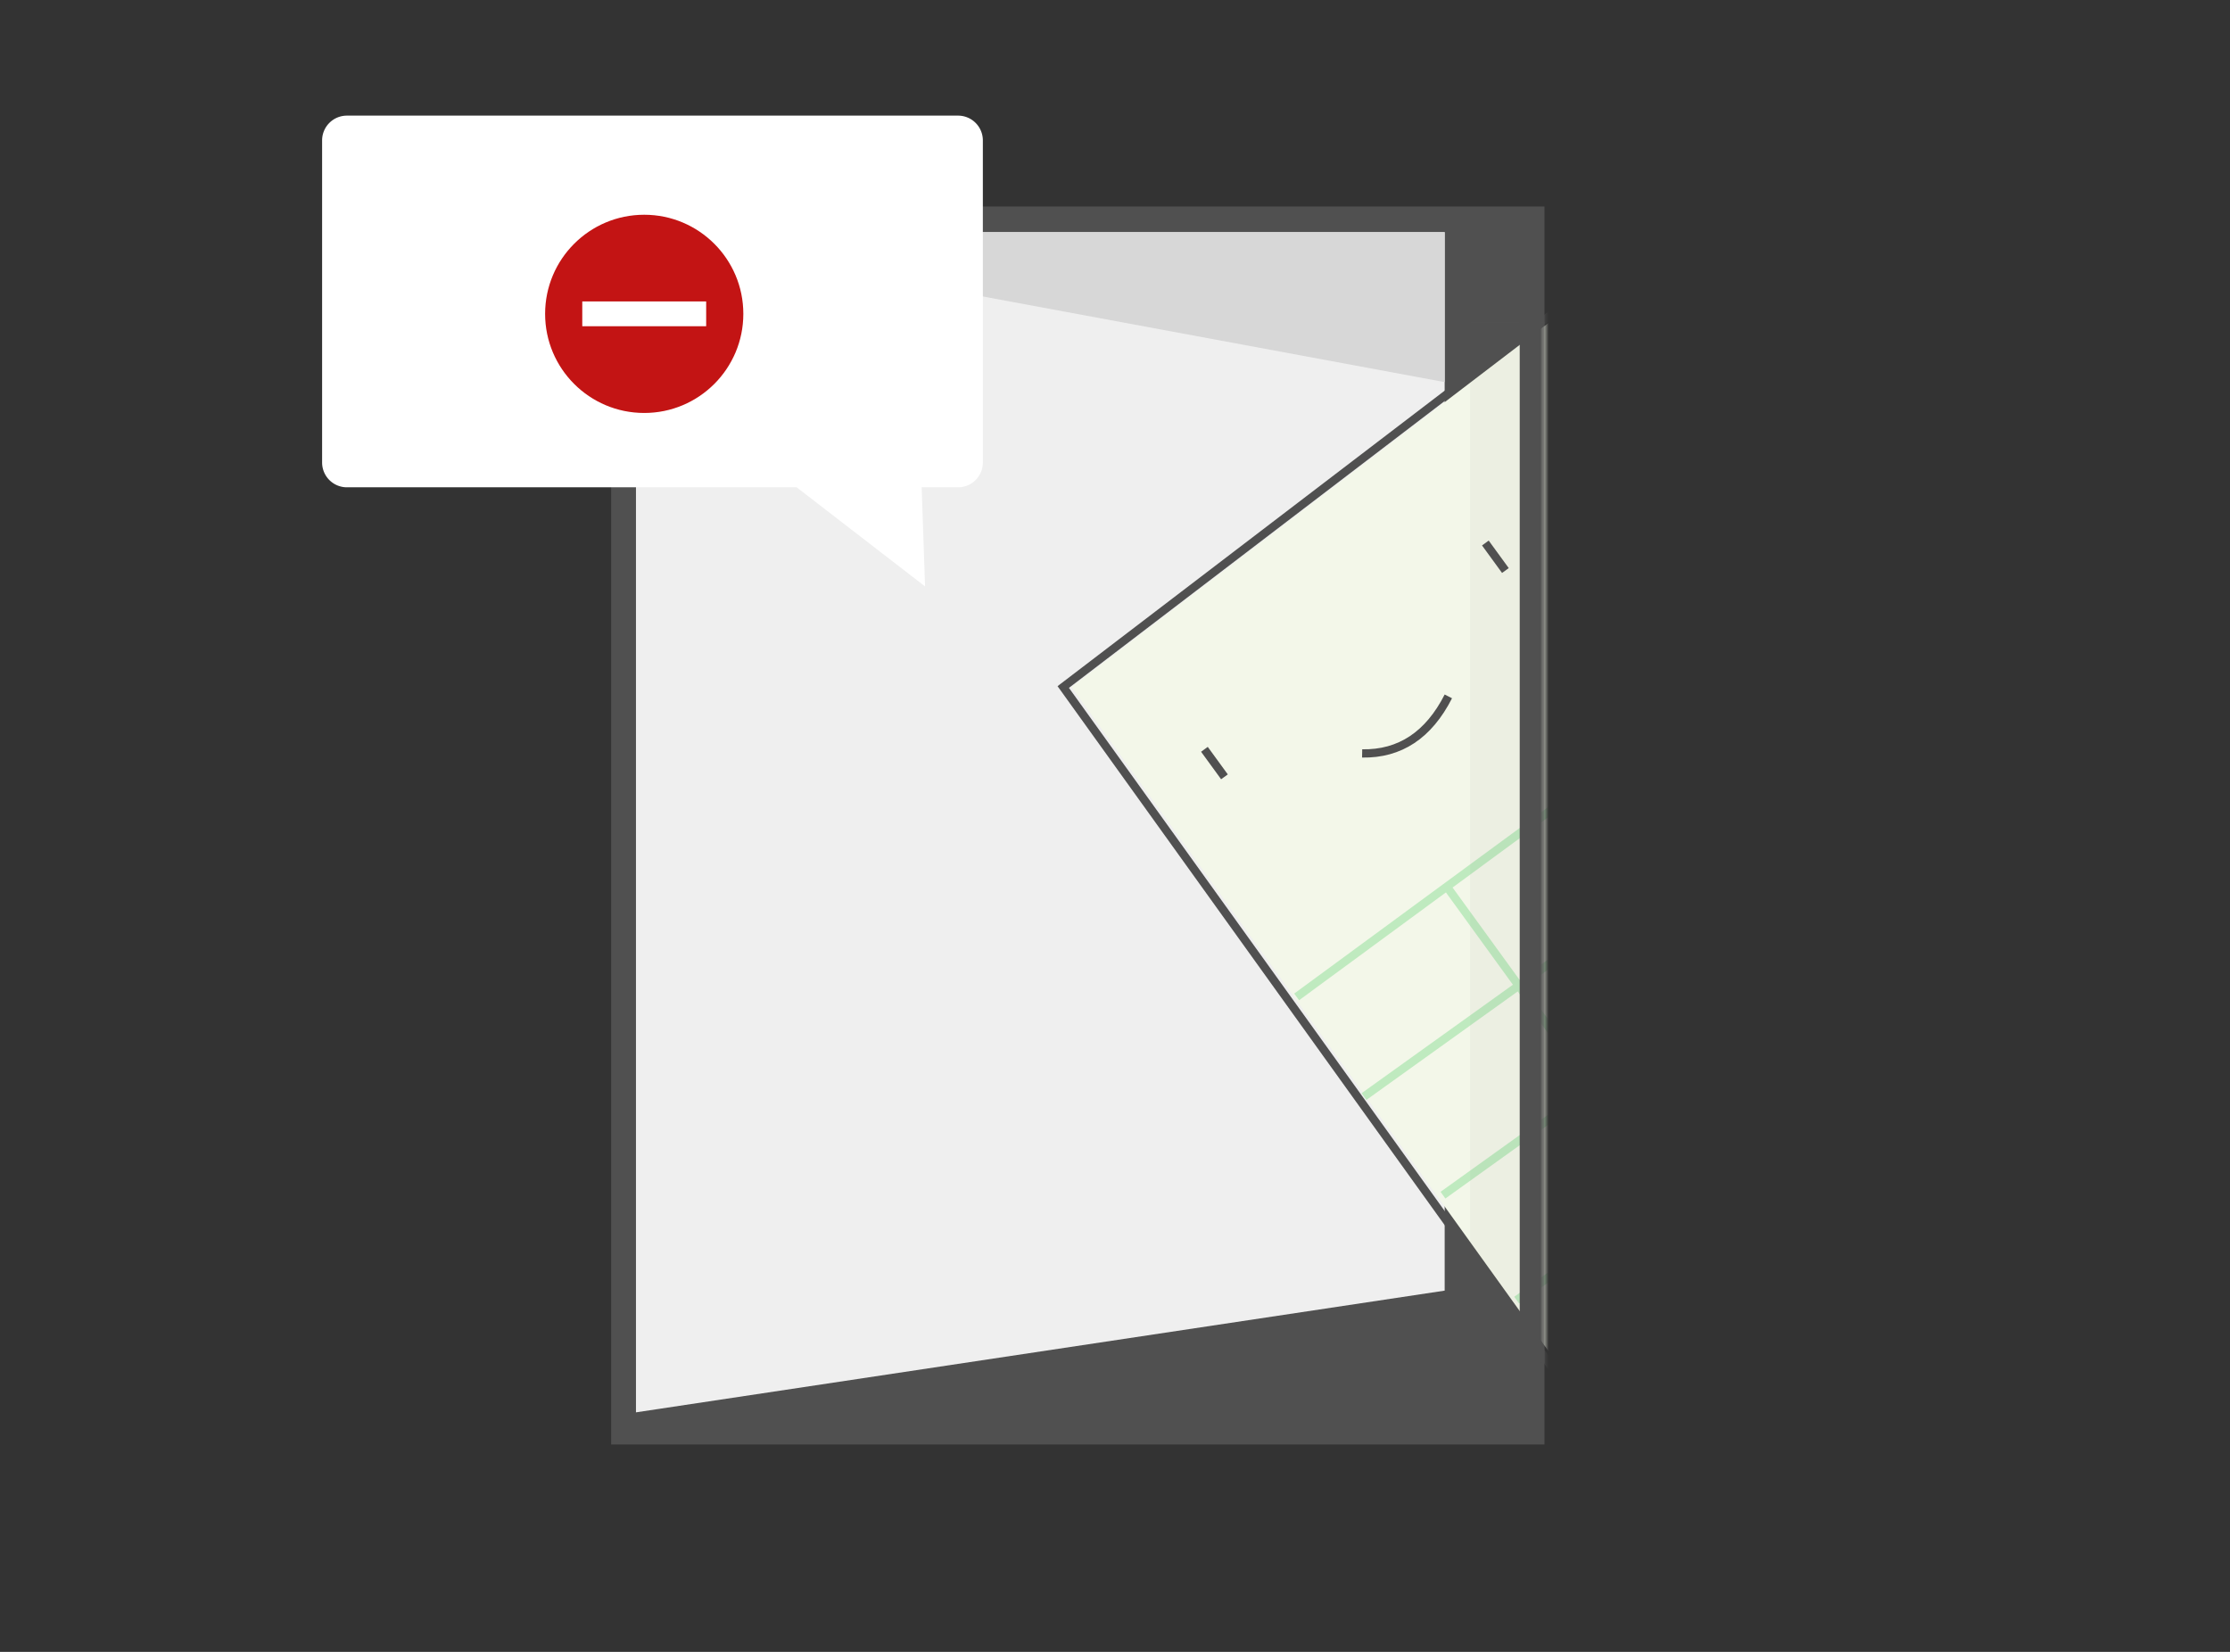 <svg xmlns="http://www.w3.org/2000/svg" xmlns:xlink="http://www.w3.org/1999/xlink" width="270" height="200" viewBox="0 0 270 200">
    <rect x="0" y="0" width="270" height="200" fill="#333333" stroke="none"/>
    <defs>
        <path id="a" d="M0 0h113v149.891H0z"/>
    </defs>
    <g fill="none" fill-rule="evenodd">
        <g transform="translate(74 25)">
            <mask id="b" fill="#fff">
                <use xlink:href="#a"/>
            </mask>
            <use fill="#505050" xlink:href="#a"/>
            <path fill="#EFEFEF" d="M3 3.109l97.915.001v128.153L3 146z" mask="url(#b)"/>
            <path fill="#D7D7D7" d="M3 3.109l97.915.001v18.153z" mask="url(#b)"/>
            <g mask="url(#b)">
                <path fill="#F3F7E9" d="M55.734 58.181l71.318 99.29 83.483-58.194-75.961-101.28z"/>
                <path stroke="#505050" d="M54.734 58.181l71.318 99.29 83.483-58.194-75.961-101.28zM208.263 89.539L145.598-5.807l-8.59 5.956"/>
                <path stroke="#BFEABF" d="M82.995 95.7l68.03-49.96M91.149 107.764l68.795-49.317M100.71 119.704l68.796-49.318M109.63 132.41l68.796-49.318M100.967 82.061l36.32 50.058-36.32-50.058zM128.95 61.158l36.32 50.058-36.32-50.058z"/>
                <path stroke="#505050" d="M105.842 40.744l2.426 3.331M90.923 66.222c4.573.082 8.052-2.22 10.437-6.907M71.827 65.724l2.426 3.331"/>
            </g>
            <path fill="#505050" d="M110 14h3v126h-3z" mask="url(#b)"/>
            <path fill="#505050" fill-opacity=".05" d="M104 14h6v126h-6z" mask="url(#b)"/>
        </g>
        <path fill="#FFF" d="M116 14H42a3 3 0 0 0-3 3v39a3 3 0 0 0 3 3h54.454l15.55 12-.414-12H116a3 3 0 0 0 3-3V17a3 3 0 0 0-3-3z"/>
        <path fill="#C31414" d="M78 50c-6.627 0-12-5.373-12-12s5.373-12 12-12 12 5.373 12 12-5.373 12-12 12zm-7.5-13.5v3h15v-3h-15z"/>
    </g>
</svg>

